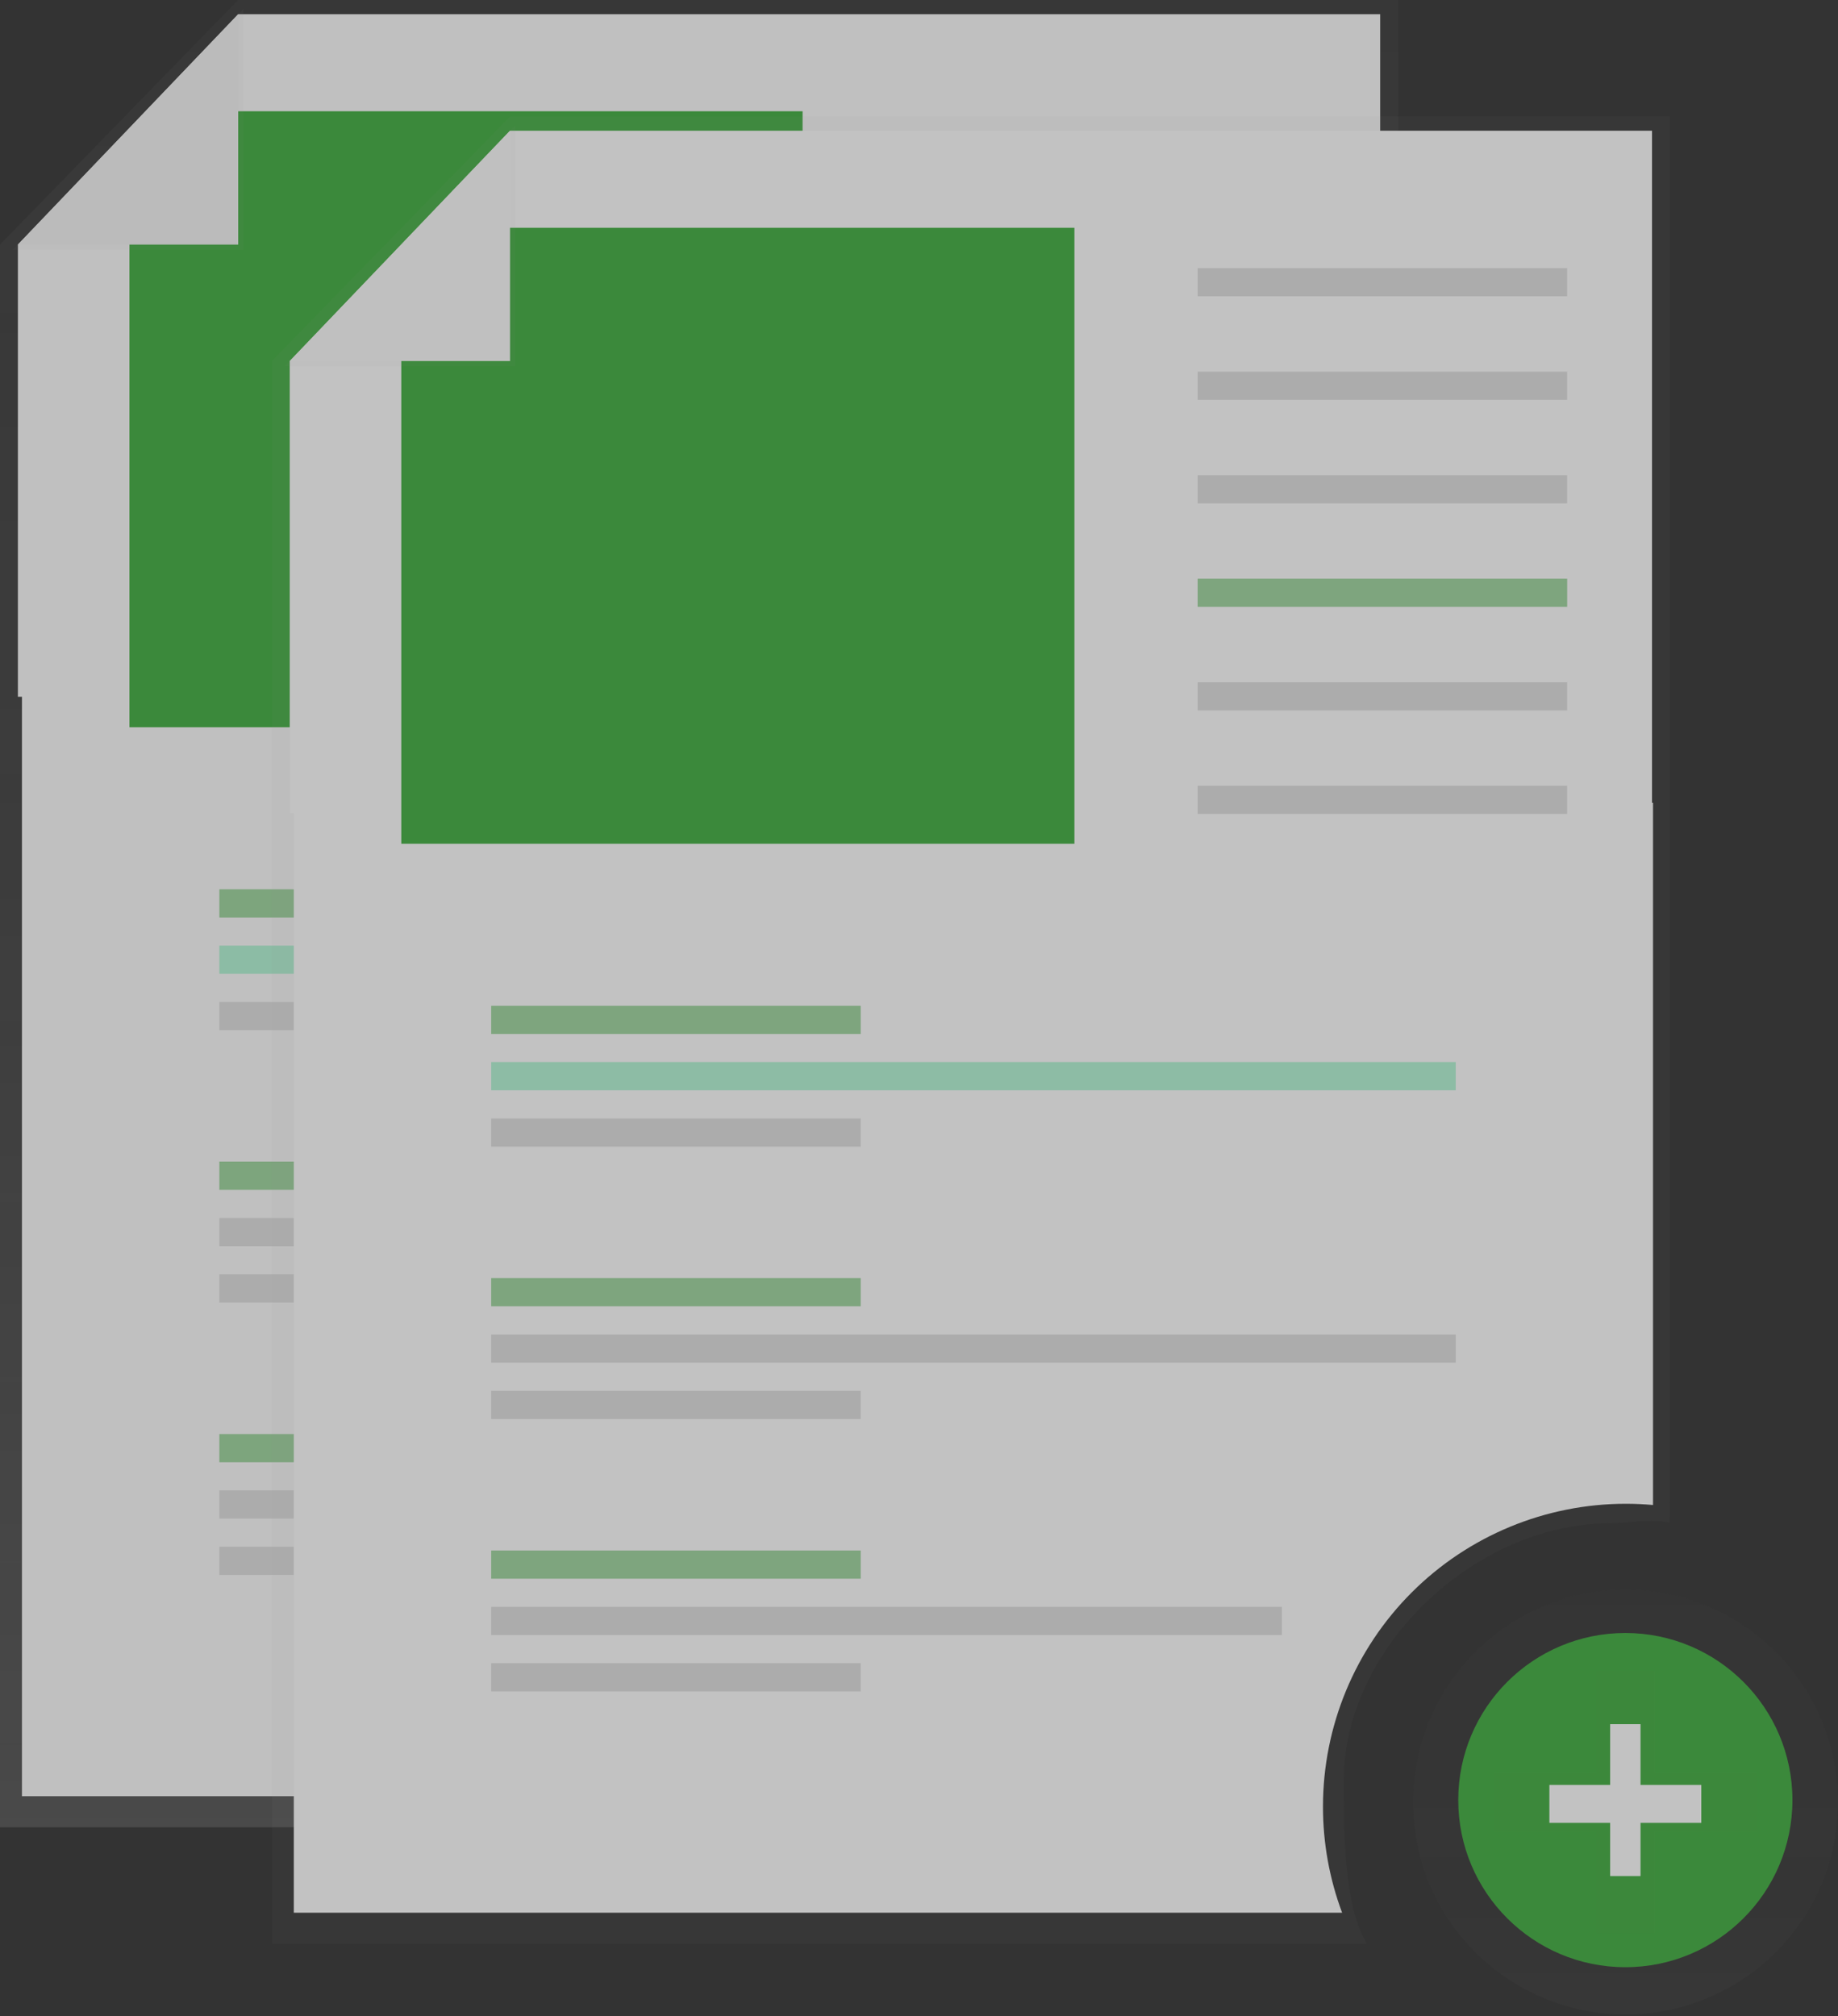 <svg width="196" height="215" viewBox="0 0 196 215" fill="none" xmlns="http://www.w3.org/2000/svg">
<rect x="0" y="0" width="196" height="215" fill="#333333" stroke="none"/>
<g opacity="0.7">
<path d="M114.299 177.464C114.299 163.178 128.41 150.008 142.7 150.008C144.889 150.008 147.012 149.456 149.05 149.964C149.077 149.34 149.094 145.675 149.094 145.045V0H25.4L0 26.081V194.851H116.784C114.271 190.866 114.299 182.525 114.299 177.464Z" fill="url(#paint0_linear)"/>
<path d="M112.09 180.223C112.09 171.659 115.493 163.446 121.551 157.39C127.609 151.334 135.825 147.932 144.392 147.932C145.367 147.932 146.325 147.979 147.285 148.062V73.19H2.341V191.539H114.13C112.777 187.92 112.086 184.087 112.09 180.223Z" fill="#FCFCFC"/>
<path d="M147.178 74.295H1.908V26.081L25.4 1.518H147.178V74.295Z" fill="#FCFCFC"/>
<path d="M138.13 16.17H98.725V19.176H138.13V16.17Z" fill="#E0E0E0"/>
<path d="M138.13 27.21H98.725V30.216H138.13V27.21Z" fill="#E0E0E0"/>
<path d="M138.13 38.25H98.725V41.255H138.13V38.25Z" fill="#E0E0E0"/>
<path opacity="0.5" d="M138.13 49.29H98.725V52.295H138.13V49.29Z" fill="#3FAE3E"/>
<path d="M138.13 60.33H98.725V63.335H138.13V60.33Z" fill="#E0E0E0"/>
<path d="M138.13 71.369H98.725V74.375H138.13V71.369Z" fill="#E0E0E0"/>
<path opacity="0.5" d="M62.795 94.828H23.39V97.834H62.795V94.828Z" fill="#3FAE3E"/>
<path d="M62.795 106.845H23.39V109.851H62.795V106.845Z" fill="#E0E0E0"/>
<path opacity="0.5" d="M126.248 100.837H23.39V103.842H126.248V100.837Z" fill="#69F0AE"/>
<path opacity="0.5" d="M62.795 123.872H23.39V126.877H62.795V123.872Z" fill="#3FAE3E"/>
<path d="M62.795 135.891H23.39V138.896H62.795V135.891Z" fill="#E0E0E0"/>
<path d="M126.248 129.88H23.39V132.885H126.248V129.88Z" fill="#E0E0E0"/>
<path opacity="0.5" d="M62.795 152.917H23.39V155.922H62.795V152.917Z" fill="#3FAE3E"/>
<path d="M62.795 164.934H23.39V167.939H62.795V164.934Z" fill="#E0E0E0"/>
<path d="M107.709 158.925H23.39V161.931H107.709V158.925Z" fill="#E0E0E0"/>
<path d="M85.586 77.554H13.804V14.903L16.289 11.867H22.018H85.586V77.554Z" fill="#3FAE3E"/>
<path d="M1.356 26.633H25.952V0.966L1.356 26.633Z" fill="url(#paint1_linear)"/>
<path d="M1.908 26.081H25.4V1.518L1.908 26.081Z" fill="#F5F5F5"/>
<g opacity="0.5">
<path opacity="0.5" d="M173.345 214.807C185.857 214.807 196 204.668 196 192.16C196 179.652 185.857 169.513 173.345 169.513C160.833 169.513 150.69 179.652 150.69 192.16C150.69 204.668 160.833 214.807 173.345 214.807Z" fill="url(#paint2_linear)"/>
</g>
<path d="M173.322 209.769C183.163 209.769 191.141 201.791 191.141 191.951C191.141 182.11 183.163 174.132 173.322 174.132C163.482 174.132 155.504 182.11 155.504 191.951C155.504 201.791 163.482 209.769 173.322 209.769Z" fill="#3FAE3E"/>
<g opacity="0.5">
<path opacity="0.5" d="M187.306 189.042H176.462V178.203H170.228V189.042H159.383V195.276H170.228V206.117H176.462V195.276H187.306V189.042Z" fill="url(#paint3_linear)"/>
</g>
<path d="M174.942 183.851H171.702V200.05H174.942V183.851Z" fill="white"/>
<path d="M181.421 194.38V190.331H165.223V194.38H181.421Z" fill="white"/>
<path d="M143.288 189.883C143.288 175.598 157.398 162.428 171.688 162.428C173.878 162.428 176.001 161.876 178.038 162.384C178.066 161.76 178.083 158.095 178.083 157.465V12.42H54.389L28.989 38.501V207.271H145.772C143.26 203.286 143.288 194.945 143.288 189.883Z" fill="url(#paint4_linear)"/>
<path d="M141.079 192.643C141.079 184.079 144.482 175.866 150.54 169.81C156.598 163.754 164.814 160.352 173.381 160.352C174.355 160.352 175.313 160.399 176.274 160.482V85.61H31.33V203.959H143.119C141.766 200.34 141.075 196.507 141.079 192.643Z" fill="white"/>
<path d="M176.167 86.714H30.897V38.501L54.389 13.938H176.167V86.714Z" fill="white"/>
<path d="M167.119 28.59H127.714V31.595H167.119V28.59Z" fill="#E0E0E0"/>
<path d="M167.119 39.63H127.714V42.635H167.119V39.63Z" fill="#E0E0E0"/>
<path d="M167.119 50.67H127.714V53.675H167.119V50.67Z" fill="#E0E0E0"/>
<path opacity="0.5" d="M167.119 61.709H127.714V64.715H167.119V61.709Z" fill="#3FAE3E"/>
<path d="M167.119 72.749H127.714V75.755H167.119V72.749Z" fill="#E0E0E0"/>
<path d="M167.119 83.789H127.714V86.794H167.119V83.789Z" fill="#E0E0E0"/>
<path opacity="0.5" d="M91.784 107.248H52.379V110.254H91.784V107.248Z" fill="#3FAE3E"/>
<path d="M91.784 119.265H52.379V122.27H91.784V119.265Z" fill="#E0E0E0"/>
<path opacity="0.5" d="M155.237 113.257H52.379V116.262H155.237V113.257Z" fill="#69F0AE"/>
<path opacity="0.5" d="M91.784 136.291H52.379V139.297H91.784V136.291Z" fill="#3FAE3E"/>
<path d="M91.784 148.31H52.379V151.316H91.784V148.31Z" fill="#E0E0E0"/>
<path d="M155.237 142.3H52.379V145.305H155.237V142.3Z" fill="#E0E0E0"/>
<path opacity="0.5" d="M91.784 165.336H52.379V168.342H91.784V165.336Z" fill="#3FAE3E"/>
<path d="M91.784 177.353H52.379V180.359H91.784V177.353Z" fill="#E0E0E0"/>
<path d="M136.698 171.345H52.379V174.35H136.698V171.345Z" fill="#E0E0E0"/>
<path d="M114.575 89.974H42.793V27.323L45.278 24.287H51.007H114.575V89.974Z" fill="#3FAE3E"/>
<path d="M30.345 39.053H54.941V13.386L30.345 39.053Z" fill="url(#paint5_linear)"/>
<path d="M30.897 38.501H54.389V13.938L30.897 38.501Z" fill="#FCFCFC"/>
</g>
<defs>
<linearGradient id="paint0_linear" x1="74.543" y1="194.851" x2="74.543" y2="0" gradientUnits="userSpaceOnUse">
<stop stop-color="#B3B3B3" stop-opacity="0.25"/>
<stop offset="0.54" stop-color="#B3B3B3" stop-opacity="0.1"/>
<stop offset="1" stop-color="#B3B3B3" stop-opacity="0.05"/>
</linearGradient>
<linearGradient id="paint1_linear" x1="1217.89" y1="2477.87" x2="1217.89" y2="90.802" gradientUnits="userSpaceOnUse">
<stop stop-color="#B3B3B3" stop-opacity="0.25"/>
<stop offset="0.54" stop-color="#B3B3B3" stop-opacity="0.1"/>
<stop offset="1" stop-color="#B3B3B3" stop-opacity="0.05"/>
</linearGradient>
<linearGradient id="paint2_linear" x1="173.345" y1="214.807" x2="173.345" y2="169.513" gradientUnits="userSpaceOnUse">
<stop stop-color="#808080" stop-opacity="0.25"/>
<stop offset="0.54" stop-color="#808080" stop-opacity="0.12"/>
<stop offset="1" stop-color="#808080" stop-opacity="0.1"/>
</linearGradient>
<linearGradient id="paint3_linear" x1="17691.5" y1="21024.9" x2="17691.5" y2="18201.7" gradientUnits="userSpaceOnUse">
<stop stop-color="#808080" stop-opacity="0.25"/>
<stop offset="0.54" stop-color="#808080" stop-opacity="0.12"/>
<stop offset="1" stop-color="#808080" stop-opacity="0.1"/>
</linearGradient>
<linearGradient id="paint4_linear" x1="91125.3" y1="156441" x2="91125.3" y2="18876" gradientUnits="userSpaceOnUse">
<stop stop-color="#B3B3B3" stop-opacity="0.25"/>
<stop offset="0.54" stop-color="#B3B3B3" stop-opacity="0.1"/>
<stop offset="1" stop-color="#B3B3B3" stop-opacity="0.05"/>
</linearGradient>
<linearGradient id="paint5_linear" x1="3829.5" y1="3645.32" x2="3829.5" y2="1258.25" gradientUnits="userSpaceOnUse">
<stop stop-color="#B3B3B3" stop-opacity="0.25"/>
<stop offset="0.54" stop-color="#B3B3B3" stop-opacity="0.1"/>
<stop offset="1" stop-color="#B3B3B3" stop-opacity="0.05"/>
</linearGradient>
</defs>
</svg>
